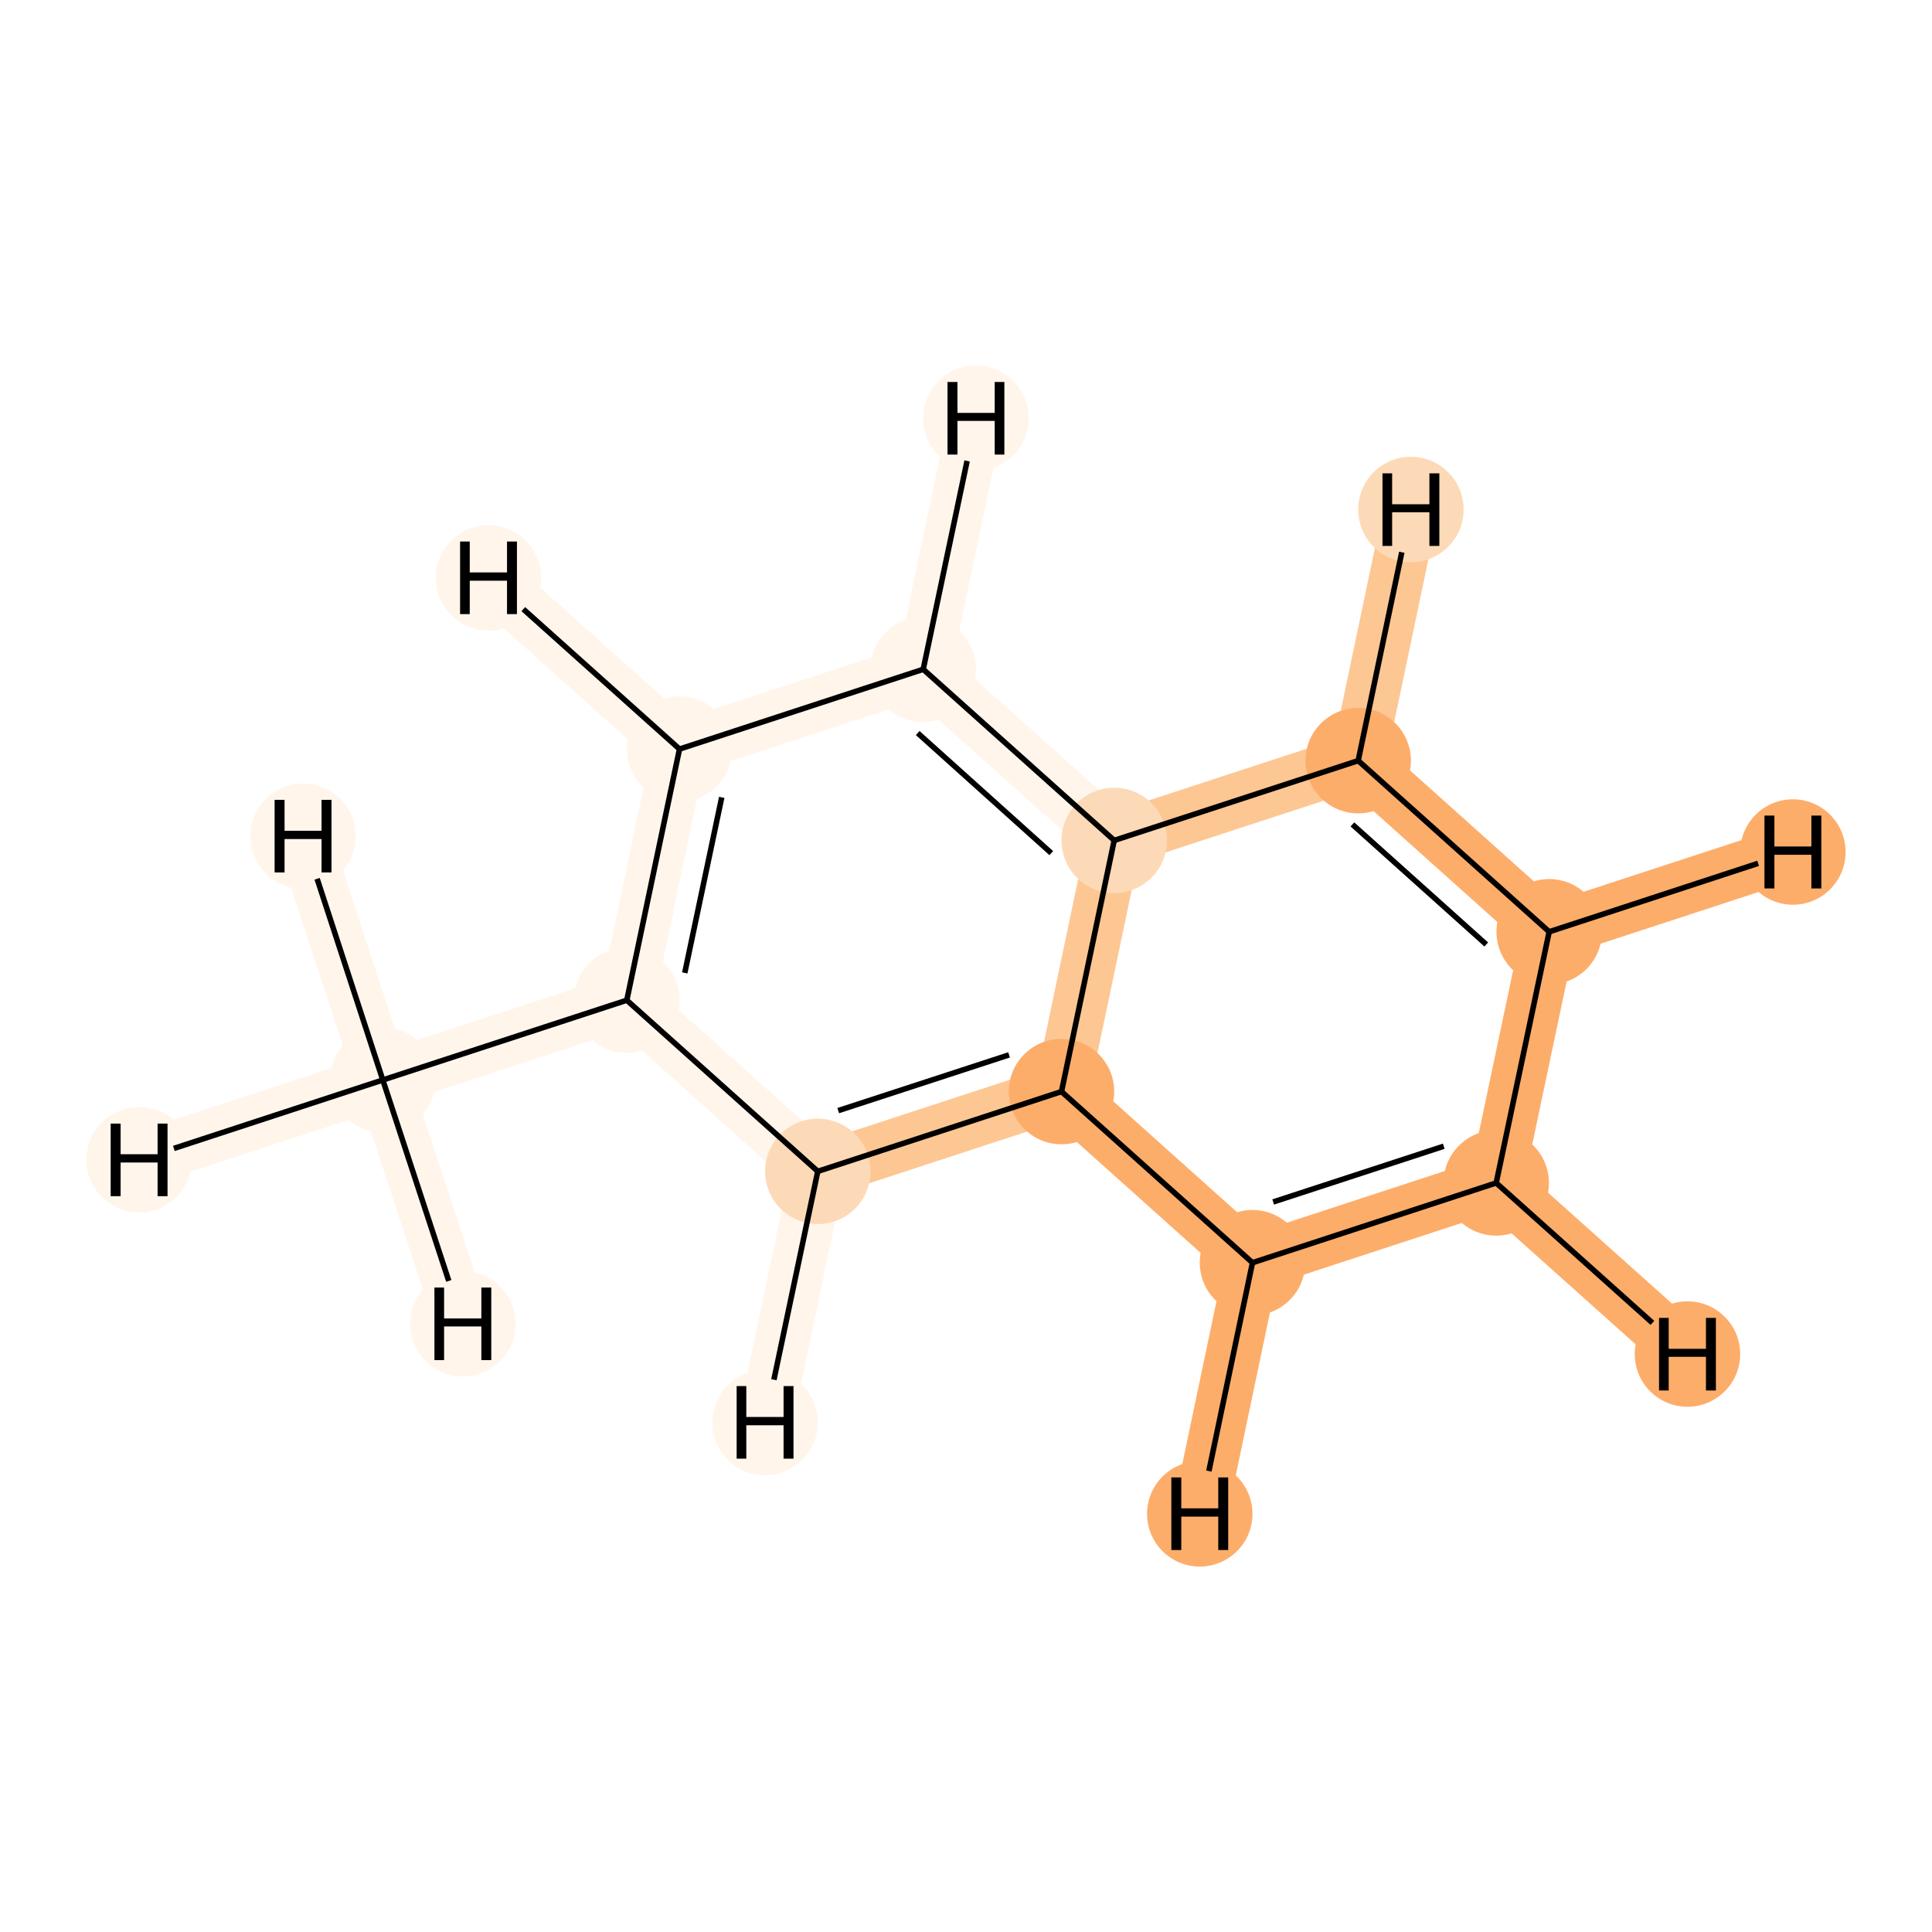 <?xml version='1.0' encoding='iso-8859-1'?>
<svg version='1.1' baseProfile='full'
              xmlns='http://www.w3.org/2000/svg'
                      xmlns:rdkit='http://www.rdkit.org/xml'
                      xmlns:xlink='http://www.w3.org/1999/xlink'
                  xml:space='preserve'
width='700px' height='700px' viewBox='0 0 700 700'>
<!-- END OF HEADER -->
<rect style='opacity:1.0;fill:#FFFFFF;stroke:none' width='700.0' height='700.0' x='0.0' y='0.0'> </rect>
<path d='M 138.7,391.3 L 227.1,362.4' style='fill:none;fill-rule:evenodd;stroke:#FFF5EB;stroke-width:19.8px;stroke-linecap:butt;stroke-linejoin:miter;stroke-opacity:1' />
<path d='M 138.7,391.3 L 50.4,420.2' style='fill:none;fill-rule:evenodd;stroke:#FFF5EB;stroke-width:19.8px;stroke-linecap:butt;stroke-linejoin:miter;stroke-opacity:1' />
<path d='M 138.7,391.3 L 109.8,303.0' style='fill:none;fill-rule:evenodd;stroke:#FFF5EB;stroke-width:19.8px;stroke-linecap:butt;stroke-linejoin:miter;stroke-opacity:1' />
<path d='M 138.7,391.3 L 167.7,479.6' style='fill:none;fill-rule:evenodd;stroke:#FFF5EB;stroke-width:19.8px;stroke-linecap:butt;stroke-linejoin:miter;stroke-opacity:1' />
<path d='M 227.1,362.4 L 246.2,271.4' style='fill:none;fill-rule:evenodd;stroke:#FFF5EB;stroke-width:19.8px;stroke-linecap:butt;stroke-linejoin:miter;stroke-opacity:1' />
<path d='M 227.1,362.4 L 296.3,424.4' style='fill:none;fill-rule:evenodd;stroke:#FFF5EB;stroke-width:19.8px;stroke-linecap:butt;stroke-linejoin:miter;stroke-opacity:1' />
<path d='M 246.2,271.4 L 334.5,242.5' style='fill:none;fill-rule:evenodd;stroke:#FFF5EB;stroke-width:19.8px;stroke-linecap:butt;stroke-linejoin:miter;stroke-opacity:1' />
<path d='M 246.2,271.4 L 177.0,209.4' style='fill:none;fill-rule:evenodd;stroke:#FFF5EB;stroke-width:19.8px;stroke-linecap:butt;stroke-linejoin:miter;stroke-opacity:1' />
<path d='M 334.5,242.5 L 403.7,304.5' style='fill:none;fill-rule:evenodd;stroke:#FFF5EB;stroke-width:19.8px;stroke-linecap:butt;stroke-linejoin:miter;stroke-opacity:1' />
<path d='M 334.5,242.5 L 353.6,151.5' style='fill:none;fill-rule:evenodd;stroke:#FFF5EB;stroke-width:19.8px;stroke-linecap:butt;stroke-linejoin:miter;stroke-opacity:1' />
<path d='M 403.7,304.5 L 384.6,395.5' style='fill:none;fill-rule:evenodd;stroke:#FDC793;stroke-width:19.8px;stroke-linecap:butt;stroke-linejoin:miter;stroke-opacity:1' />
<path d='M 403.7,304.5 L 492.1,275.6' style='fill:none;fill-rule:evenodd;stroke:#FDC793;stroke-width:19.8px;stroke-linecap:butt;stroke-linejoin:miter;stroke-opacity:1' />
<path d='M 384.6,395.5 L 296.3,424.4' style='fill:none;fill-rule:evenodd;stroke:#FDC793;stroke-width:19.8px;stroke-linecap:butt;stroke-linejoin:miter;stroke-opacity:1' />
<path d='M 384.6,395.5 L 453.8,457.5' style='fill:none;fill-rule:evenodd;stroke:#FDAD6A;stroke-width:19.8px;stroke-linecap:butt;stroke-linejoin:miter;stroke-opacity:1' />
<path d='M 296.3,424.4 L 277.2,515.4' style='fill:none;fill-rule:evenodd;stroke:#FFF5EB;stroke-width:19.8px;stroke-linecap:butt;stroke-linejoin:miter;stroke-opacity:1' />
<path d='M 453.8,457.5 L 542.1,428.6' style='fill:none;fill-rule:evenodd;stroke:#FDAD6A;stroke-width:19.8px;stroke-linecap:butt;stroke-linejoin:miter;stroke-opacity:1' />
<path d='M 453.8,457.5 L 434.7,548.5' style='fill:none;fill-rule:evenodd;stroke:#FDAD6A;stroke-width:19.8px;stroke-linecap:butt;stroke-linejoin:miter;stroke-opacity:1' />
<path d='M 542.1,428.6 L 561.3,337.6' style='fill:none;fill-rule:evenodd;stroke:#FDAD6A;stroke-width:19.8px;stroke-linecap:butt;stroke-linejoin:miter;stroke-opacity:1' />
<path d='M 542.1,428.6 L 611.4,490.6' style='fill:none;fill-rule:evenodd;stroke:#FDAD6A;stroke-width:19.8px;stroke-linecap:butt;stroke-linejoin:miter;stroke-opacity:1' />
<path d='M 561.3,337.6 L 492.1,275.6' style='fill:none;fill-rule:evenodd;stroke:#FDAD6A;stroke-width:19.8px;stroke-linecap:butt;stroke-linejoin:miter;stroke-opacity:1' />
<path d='M 561.3,337.6 L 649.6,308.7' style='fill:none;fill-rule:evenodd;stroke:#FDAD6A;stroke-width:19.8px;stroke-linecap:butt;stroke-linejoin:miter;stroke-opacity:1' />
<path d='M 492.1,275.6 L 511.2,184.6' style='fill:none;fill-rule:evenodd;stroke:#FDC793;stroke-width:19.8px;stroke-linecap:butt;stroke-linejoin:miter;stroke-opacity:1' />
<ellipse cx='138.7' cy='391.3' rx='18.6' ry='18.6'  style='fill:#FFF5EB;fill-rule:evenodd;stroke:#FFF5EB;stroke-width:1.0px;stroke-linecap:butt;stroke-linejoin:miter;stroke-opacity:1' />
<ellipse cx='227.1' cy='362.4' rx='18.6' ry='18.6'  style='fill:#FFF5EB;fill-rule:evenodd;stroke:#FFF5EB;stroke-width:1.0px;stroke-linecap:butt;stroke-linejoin:miter;stroke-opacity:1' />
<ellipse cx='246.2' cy='271.4' rx='18.6' ry='18.6'  style='fill:#FFF5EB;fill-rule:evenodd;stroke:#FFF5EB;stroke-width:1.0px;stroke-linecap:butt;stroke-linejoin:miter;stroke-opacity:1' />
<ellipse cx='334.5' cy='242.5' rx='18.6' ry='18.6'  style='fill:#FFF5EB;fill-rule:evenodd;stroke:#FFF5EB;stroke-width:1.0px;stroke-linecap:butt;stroke-linejoin:miter;stroke-opacity:1' />
<ellipse cx='403.7' cy='304.5' rx='18.6' ry='18.6'  style='fill:#FDDAB7;fill-rule:evenodd;stroke:#FDDAB7;stroke-width:1.0px;stroke-linecap:butt;stroke-linejoin:miter;stroke-opacity:1' />
<ellipse cx='384.6' cy='395.5' rx='18.6' ry='18.6'  style='fill:#FDAD6A;fill-rule:evenodd;stroke:#FDAD6A;stroke-width:1.0px;stroke-linecap:butt;stroke-linejoin:miter;stroke-opacity:1' />
<ellipse cx='296.3' cy='424.4' rx='18.6' ry='18.6'  style='fill:#FDDAB7;fill-rule:evenodd;stroke:#FDDAB7;stroke-width:1.0px;stroke-linecap:butt;stroke-linejoin:miter;stroke-opacity:1' />
<ellipse cx='453.8' cy='457.5' rx='18.6' ry='18.6'  style='fill:#FDAD6A;fill-rule:evenodd;stroke:#FDAD6A;stroke-width:1.0px;stroke-linecap:butt;stroke-linejoin:miter;stroke-opacity:1' />
<ellipse cx='542.1' cy='428.6' rx='18.6' ry='18.6'  style='fill:#FDAD6A;fill-rule:evenodd;stroke:#FDAD6A;stroke-width:1.0px;stroke-linecap:butt;stroke-linejoin:miter;stroke-opacity:1' />
<ellipse cx='561.3' cy='337.6' rx='18.6' ry='18.6'  style='fill:#FDAD6A;fill-rule:evenodd;stroke:#FDAD6A;stroke-width:1.0px;stroke-linecap:butt;stroke-linejoin:miter;stroke-opacity:1' />
<ellipse cx='492.1' cy='275.6' rx='18.6' ry='18.6'  style='fill:#FDAD6A;fill-rule:evenodd;stroke:#FDAD6A;stroke-width:1.0px;stroke-linecap:butt;stroke-linejoin:miter;stroke-opacity:1' />
<ellipse cx='50.4' cy='420.2' rx='18.6' ry='18.6'  style='fill:#FFF5EB;fill-rule:evenodd;stroke:#FFF5EB;stroke-width:1.0px;stroke-linecap:butt;stroke-linejoin:miter;stroke-opacity:1' />
<ellipse cx='109.8' cy='303.0' rx='18.6' ry='18.6'  style='fill:#FFF5EB;fill-rule:evenodd;stroke:#FFF5EB;stroke-width:1.0px;stroke-linecap:butt;stroke-linejoin:miter;stroke-opacity:1' />
<ellipse cx='167.7' cy='479.6' rx='18.6' ry='18.6'  style='fill:#FFF5EB;fill-rule:evenodd;stroke:#FFF5EB;stroke-width:1.0px;stroke-linecap:butt;stroke-linejoin:miter;stroke-opacity:1' />
<ellipse cx='177.0' cy='209.4' rx='18.6' ry='18.6'  style='fill:#FFF5EB;fill-rule:evenodd;stroke:#FFF5EB;stroke-width:1.0px;stroke-linecap:butt;stroke-linejoin:miter;stroke-opacity:1' />
<ellipse cx='353.6' cy='151.5' rx='18.6' ry='18.6'  style='fill:#FFF5EB;fill-rule:evenodd;stroke:#FFF5EB;stroke-width:1.0px;stroke-linecap:butt;stroke-linejoin:miter;stroke-opacity:1' />
<ellipse cx='277.2' cy='515.4' rx='18.6' ry='18.6'  style='fill:#FFF5EB;fill-rule:evenodd;stroke:#FFF5EB;stroke-width:1.0px;stroke-linecap:butt;stroke-linejoin:miter;stroke-opacity:1' />
<ellipse cx='434.7' cy='548.5' rx='18.6' ry='18.6'  style='fill:#FDAD6A;fill-rule:evenodd;stroke:#FDAD6A;stroke-width:1.0px;stroke-linecap:butt;stroke-linejoin:miter;stroke-opacity:1' />
<ellipse cx='611.4' cy='490.6' rx='18.6' ry='18.6'  style='fill:#FDAD6A;fill-rule:evenodd;stroke:#FDAD6A;stroke-width:1.0px;stroke-linecap:butt;stroke-linejoin:miter;stroke-opacity:1' />
<ellipse cx='649.6' cy='308.7' rx='18.6' ry='18.6'  style='fill:#FDAD6A;fill-rule:evenodd;stroke:#FDAD6A;stroke-width:1.0px;stroke-linecap:butt;stroke-linejoin:miter;stroke-opacity:1' />
<ellipse cx='511.2' cy='184.6' rx='18.6' ry='18.6'  style='fill:#FDDAB7;fill-rule:evenodd;stroke:#FDDAB7;stroke-width:1.0px;stroke-linecap:butt;stroke-linejoin:miter;stroke-opacity:1' />
<path class='bond-0 atom-0 atom-1' d='M 138.7,391.3 L 227.1,362.4' style='fill:none;fill-rule:evenodd;stroke:#000000;stroke-width:2.0px;stroke-linecap:butt;stroke-linejoin:miter;stroke-opacity:1' />
<path class='bond-12 atom-0 atom-11' d='M 138.7,391.3 L 63.0,416.1' style='fill:none;fill-rule:evenodd;stroke:#000000;stroke-width:2.0px;stroke-linecap:butt;stroke-linejoin:miter;stroke-opacity:1' />
<path class='bond-13 atom-0 atom-12' d='M 138.7,391.3 L 114.9,318.4' style='fill:none;fill-rule:evenodd;stroke:#000000;stroke-width:2.0px;stroke-linecap:butt;stroke-linejoin:miter;stroke-opacity:1' />
<path class='bond-14 atom-0 atom-13' d='M 138.7,391.3 L 162.6,464.1' style='fill:none;fill-rule:evenodd;stroke:#000000;stroke-width:2.0px;stroke-linecap:butt;stroke-linejoin:miter;stroke-opacity:1' />
<path class='bond-1 atom-1 atom-2' d='M 227.1,362.4 L 246.2,271.4' style='fill:none;fill-rule:evenodd;stroke:#000000;stroke-width:2.0px;stroke-linecap:butt;stroke-linejoin:miter;stroke-opacity:1' />
<path class='bond-1 atom-1 atom-2' d='M 248.1,352.5 L 261.5,288.9' style='fill:none;fill-rule:evenodd;stroke:#000000;stroke-width:2.0px;stroke-linecap:butt;stroke-linejoin:miter;stroke-opacity:1' />
<path class='bond-10 atom-6 atom-1' d='M 296.3,424.4 L 227.1,362.4' style='fill:none;fill-rule:evenodd;stroke:#000000;stroke-width:2.0px;stroke-linecap:butt;stroke-linejoin:miter;stroke-opacity:1' />
<path class='bond-2 atom-2 atom-3' d='M 246.2,271.4 L 334.5,242.5' style='fill:none;fill-rule:evenodd;stroke:#000000;stroke-width:2.0px;stroke-linecap:butt;stroke-linejoin:miter;stroke-opacity:1' />
<path class='bond-15 atom-2 atom-14' d='M 246.2,271.4 L 189.6,220.7' style='fill:none;fill-rule:evenodd;stroke:#000000;stroke-width:2.0px;stroke-linecap:butt;stroke-linejoin:miter;stroke-opacity:1' />
<path class='bond-3 atom-3 atom-4' d='M 334.5,242.5 L 403.7,304.5' style='fill:none;fill-rule:evenodd;stroke:#000000;stroke-width:2.0px;stroke-linecap:butt;stroke-linejoin:miter;stroke-opacity:1' />
<path class='bond-3 atom-3 atom-4' d='M 332.5,265.6 L 380.9,309.1' style='fill:none;fill-rule:evenodd;stroke:#000000;stroke-width:2.0px;stroke-linecap:butt;stroke-linejoin:miter;stroke-opacity:1' />
<path class='bond-16 atom-3 atom-15' d='M 334.5,242.5 L 350.4,167.0' style='fill:none;fill-rule:evenodd;stroke:#000000;stroke-width:2.0px;stroke-linecap:butt;stroke-linejoin:miter;stroke-opacity:1' />
<path class='bond-4 atom-4 atom-5' d='M 403.7,304.5 L 384.6,395.5' style='fill:none;fill-rule:evenodd;stroke:#000000;stroke-width:2.0px;stroke-linecap:butt;stroke-linejoin:miter;stroke-opacity:1' />
<path class='bond-11 atom-10 atom-4' d='M 492.1,275.6 L 403.7,304.5' style='fill:none;fill-rule:evenodd;stroke:#000000;stroke-width:2.0px;stroke-linecap:butt;stroke-linejoin:miter;stroke-opacity:1' />
<path class='bond-5 atom-5 atom-6' d='M 384.6,395.5 L 296.3,424.4' style='fill:none;fill-rule:evenodd;stroke:#000000;stroke-width:2.0px;stroke-linecap:butt;stroke-linejoin:miter;stroke-opacity:1' />
<path class='bond-5 atom-5 atom-6' d='M 365.6,382.2 L 303.7,402.4' style='fill:none;fill-rule:evenodd;stroke:#000000;stroke-width:2.0px;stroke-linecap:butt;stroke-linejoin:miter;stroke-opacity:1' />
<path class='bond-6 atom-5 atom-7' d='M 384.6,395.5 L 453.8,457.5' style='fill:none;fill-rule:evenodd;stroke:#000000;stroke-width:2.0px;stroke-linecap:butt;stroke-linejoin:miter;stroke-opacity:1' />
<path class='bond-17 atom-6 atom-16' d='M 296.3,424.4 L 280.4,499.9' style='fill:none;fill-rule:evenodd;stroke:#000000;stroke-width:2.0px;stroke-linecap:butt;stroke-linejoin:miter;stroke-opacity:1' />
<path class='bond-7 atom-7 atom-8' d='M 453.8,457.5 L 542.1,428.6' style='fill:none;fill-rule:evenodd;stroke:#000000;stroke-width:2.0px;stroke-linecap:butt;stroke-linejoin:miter;stroke-opacity:1' />
<path class='bond-7 atom-7 atom-8' d='M 461.3,435.5 L 523.1,415.3' style='fill:none;fill-rule:evenodd;stroke:#000000;stroke-width:2.0px;stroke-linecap:butt;stroke-linejoin:miter;stroke-opacity:1' />
<path class='bond-18 atom-7 atom-17' d='M 453.8,457.5 L 438.0,533.0' style='fill:none;fill-rule:evenodd;stroke:#000000;stroke-width:2.0px;stroke-linecap:butt;stroke-linejoin:miter;stroke-opacity:1' />
<path class='bond-8 atom-8 atom-9' d='M 542.1,428.6 L 561.3,337.6' style='fill:none;fill-rule:evenodd;stroke:#000000;stroke-width:2.0px;stroke-linecap:butt;stroke-linejoin:miter;stroke-opacity:1' />
<path class='bond-19 atom-8 atom-18' d='M 542.1,428.6 L 598.7,479.3' style='fill:none;fill-rule:evenodd;stroke:#000000;stroke-width:2.0px;stroke-linecap:butt;stroke-linejoin:miter;stroke-opacity:1' />
<path class='bond-9 atom-9 atom-10' d='M 561.3,337.6 L 492.1,275.6' style='fill:none;fill-rule:evenodd;stroke:#000000;stroke-width:2.0px;stroke-linecap:butt;stroke-linejoin:miter;stroke-opacity:1' />
<path class='bond-9 atom-9 atom-10' d='M 538.5,342.2 L 490.0,298.7' style='fill:none;fill-rule:evenodd;stroke:#000000;stroke-width:2.0px;stroke-linecap:butt;stroke-linejoin:miter;stroke-opacity:1' />
<path class='bond-20 atom-9 atom-19' d='M 561.3,337.6 L 637.0,312.8' style='fill:none;fill-rule:evenodd;stroke:#000000;stroke-width:2.0px;stroke-linecap:butt;stroke-linejoin:miter;stroke-opacity:1' />
<path class='bond-21 atom-10 atom-20' d='M 492.1,275.6 L 507.9,200.1' style='fill:none;fill-rule:evenodd;stroke:#000000;stroke-width:2.0px;stroke-linecap:butt;stroke-linejoin:miter;stroke-opacity:1' />
<path  class='atom-11' d='M 40.1 407.1
L 43.7 407.1
L 43.7 418.2
L 57.1 418.2
L 57.1 407.1
L 60.7 407.1
L 60.7 433.4
L 57.1 433.4
L 57.1 421.2
L 43.7 421.2
L 43.7 433.4
L 40.1 433.4
L 40.1 407.1
' fill='#000000'/>
<path  class='atom-12' d='M 99.5 289.8
L 103.1 289.8
L 103.1 301.0
L 116.5 301.0
L 116.5 289.8
L 120.1 289.8
L 120.1 316.1
L 116.5 316.1
L 116.5 304.0
L 103.1 304.0
L 103.1 316.1
L 99.5 316.1
L 99.5 289.8
' fill='#000000'/>
<path  class='atom-13' d='M 157.4 466.5
L 160.9 466.5
L 160.9 477.7
L 174.4 477.7
L 174.4 466.5
L 178.0 466.5
L 178.0 492.8
L 174.4 492.8
L 174.4 480.6
L 160.9 480.6
L 160.9 492.8
L 157.4 492.8
L 157.4 466.5
' fill='#000000'/>
<path  class='atom-14' d='M 166.7 196.2
L 170.2 196.2
L 170.2 207.4
L 183.7 207.4
L 183.7 196.2
L 187.3 196.2
L 187.3 222.5
L 183.7 222.5
L 183.7 210.4
L 170.2 210.4
L 170.2 222.5
L 166.7 222.5
L 166.7 196.2
' fill='#000000'/>
<path  class='atom-15' d='M 343.3 138.4
L 346.9 138.4
L 346.9 149.6
L 360.4 149.6
L 360.4 138.4
L 363.9 138.4
L 363.9 164.7
L 360.4 164.7
L 360.4 152.5
L 346.9 152.5
L 346.9 164.7
L 343.3 164.7
L 343.3 138.4
' fill='#000000'/>
<path  class='atom-16' d='M 266.9 502.2
L 270.4 502.2
L 270.4 513.4
L 283.9 513.4
L 283.9 502.2
L 287.5 502.2
L 287.5 528.5
L 283.9 528.5
L 283.9 516.4
L 270.4 516.4
L 270.4 528.5
L 266.9 528.5
L 266.9 502.2
' fill='#000000'/>
<path  class='atom-17' d='M 424.4 535.3
L 428.0 535.3
L 428.0 546.5
L 441.4 546.5
L 441.4 535.3
L 445.0 535.3
L 445.0 561.6
L 441.4 561.6
L 441.4 549.5
L 428.0 549.5
L 428.0 561.6
L 424.4 561.6
L 424.4 535.3
' fill='#000000'/>
<path  class='atom-18' d='M 601.1 477.5
L 604.6 477.5
L 604.6 488.7
L 618.1 488.7
L 618.1 477.5
L 621.7 477.5
L 621.7 503.8
L 618.1 503.8
L 618.1 491.6
L 604.6 491.6
L 604.6 503.8
L 601.1 503.8
L 601.1 477.5
' fill='#000000'/>
<path  class='atom-19' d='M 639.3 295.5
L 642.9 295.5
L 642.9 306.7
L 656.3 306.7
L 656.3 295.5
L 659.9 295.5
L 659.9 321.9
L 656.3 321.9
L 656.3 309.7
L 642.9 309.7
L 642.9 321.9
L 639.3 321.9
L 639.3 295.5
' fill='#000000'/>
<path  class='atom-20' d='M 500.9 171.5
L 504.4 171.5
L 504.4 182.7
L 517.9 182.7
L 517.9 171.5
L 521.5 171.5
L 521.5 197.8
L 517.9 197.8
L 517.9 185.6
L 504.4 185.6
L 504.4 197.8
L 500.9 197.8
L 500.9 171.5
' fill='#000000'/>
</svg>
